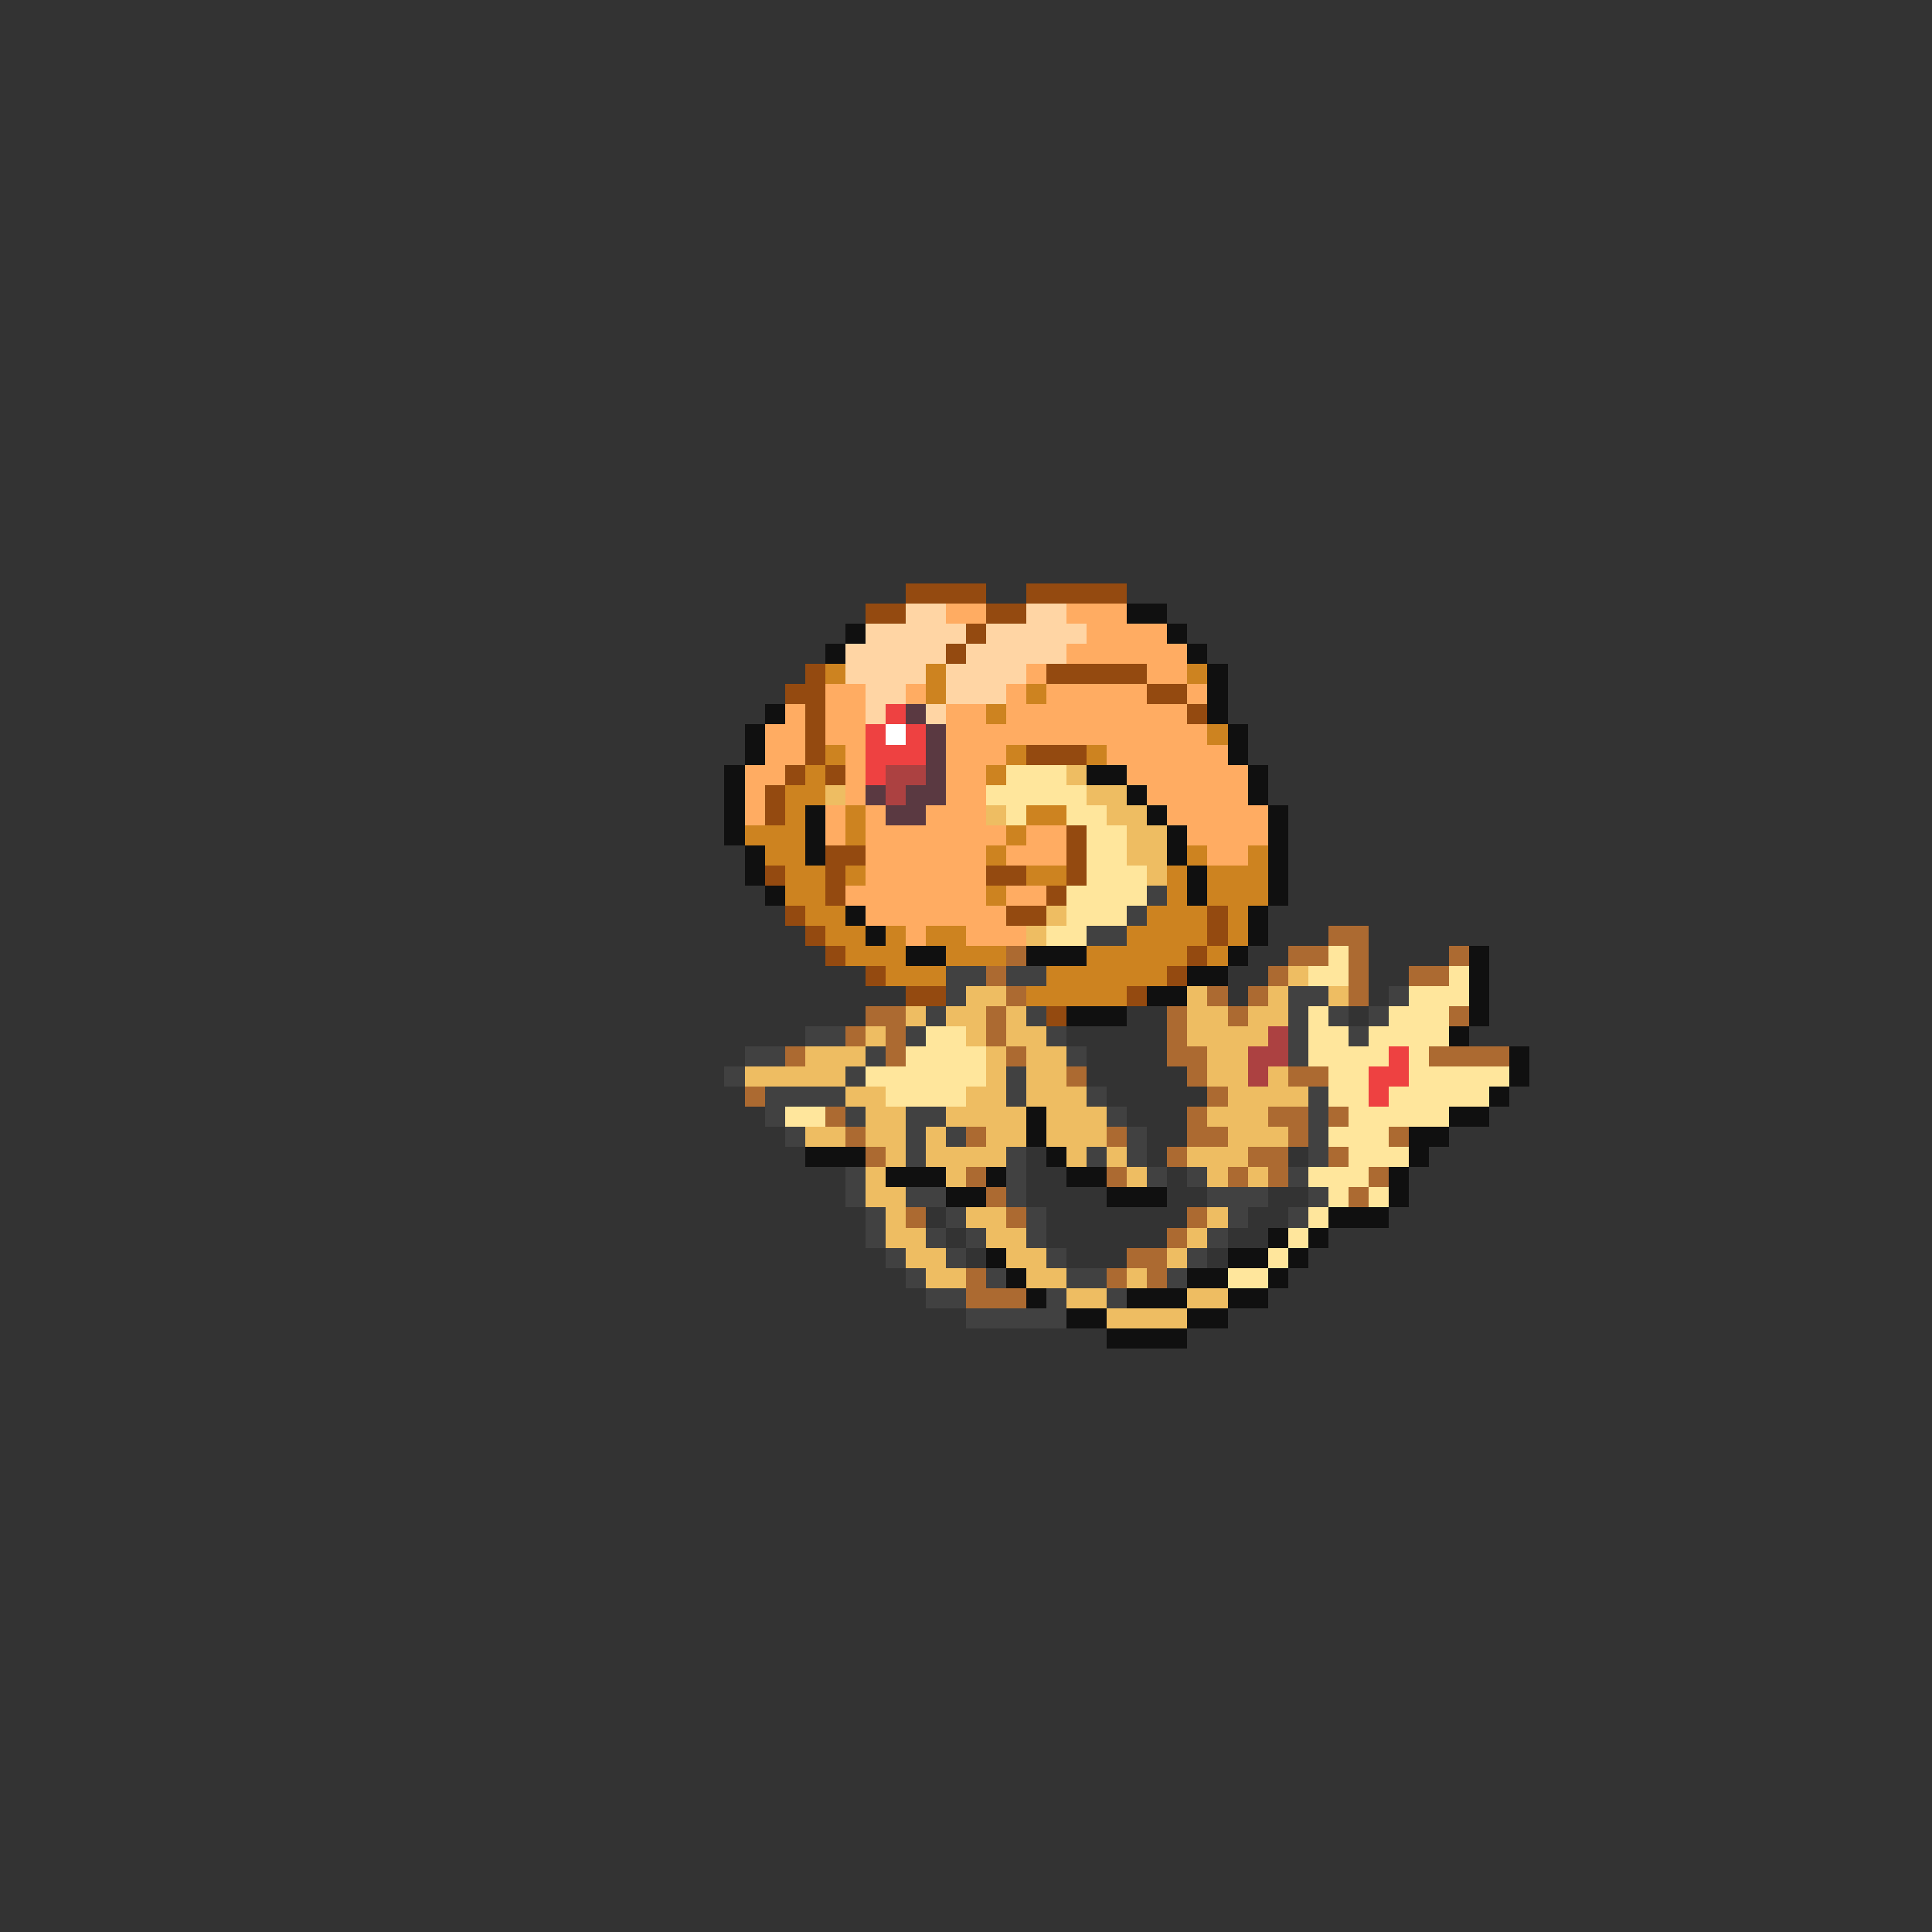 <svg xmlns="http://www.w3.org/2000/svg" viewBox="0 -0.5 96 96" shape-rendering="crispEdges">
<rect x="0" y="-0.5" width="96" height="96" fill="#333333" stroke="none"/>
<path stroke="#944a10" d="M45 29h4M51 29h5M43 30h2M49 30h2M48 31h1M47 32h1M40 33h1M52 33h5M39 34h2M57 34h2M40 35h1M59 35h1M40 36h1M40 37h1M51 37h3M39 38h1M41 38h1M38 39h1M38 40h1M53 41h1M41 42h2M53 42h1M38 43h1M41 43h1M49 43h2M53 43h1M41 44h1M52 44h1M39 45h1M50 45h2M60 45h1M40 46h1M60 46h1M41 47h1M59 47h1M43 48h1M58 48h1M45 49h2M56 49h1M52 50h1" />
<path stroke="#ffd5a4" d="M45 30h2M51 30h2M43 31h5M49 31h5M42 32h5M48 32h5M42 33h4M47 33h4M43 34h2M47 34h3M43 35h1M46 35h1" />
<path stroke="#ffac62" d="M47 30h2M53 30h3M54 31h4M53 32h6M51 33h1M57 33h2M41 34h2M45 34h1M50 34h1M52 34h5M59 34h1M39 35h1M41 35h2M47 35h2M50 35h9M38 36h2M41 36h2M47 36h13M38 37h2M42 37h1M47 37h3M55 37h6M37 38h2M42 38h1M47 38h2M56 38h6M37 39h1M42 39h1M47 39h2M57 39h5M37 40h1M41 40h1M43 40h1M46 40h3M58 40h5M41 41h1M43 41h7M51 41h2M59 41h4M43 42h6M50 42h3M60 42h2M43 43h6M42 44h7M50 44h2M43 45h7M45 46h1M48 46h3" />
<path stroke="#101010" d="M56 30h2M42 31h1M58 31h1M41 32h1M59 32h1M60 33h1M60 34h1M38 35h1M60 35h1M37 36h1M61 36h1M37 37h1M61 37h1M36 38h1M54 38h2M62 38h1M36 39h1M56 39h1M62 39h1M36 40h1M40 40h1M57 40h1M63 40h1M36 41h1M40 41h1M58 41h1M63 41h1M37 42h1M40 42h1M58 42h1M63 42h1M37 43h1M59 43h1M63 43h1M38 44h1M59 44h1M63 44h1M42 45h1M62 45h1M43 46h1M62 46h1M45 47h2M51 47h3M61 47h1M73 47h1M59 48h2M73 48h1M57 49h2M73 49h1M53 50h3M73 50h1M72 51h1M75 52h1M75 53h1M74 54h1M51 55h1M72 55h2M51 56h1M70 56h2M40 57h3M52 57h1M70 57h1M44 58h3M49 58h1M53 58h2M69 58h1M47 59h2M55 59h3M69 59h1M66 60h3M63 61h1M65 61h1M49 62h1M61 62h2M64 62h1M50 63h1M59 63h2M63 63h1M51 64h1M56 64h3M61 64h2M53 65h2M59 65h2M55 66h4" />
<path stroke="#cd8320" d="M41 33h1M46 33h1M59 33h1M46 34h1M51 34h1M49 35h1M60 36h1M41 37h1M50 37h1M54 37h1M40 38h1M49 38h1M39 39h2M39 40h1M42 40h1M51 40h2M37 41h3M42 41h1M50 41h1M38 42h2M49 42h1M59 42h1M62 42h1M39 43h2M42 43h1M51 43h2M58 43h1M60 43h3M39 44h2M49 44h1M58 44h1M60 44h3M40 45h2M57 45h3M61 45h1M41 46h2M44 46h1M46 46h2M56 46h4M61 46h1M42 47h3M47 47h3M54 47h5M60 47h1M44 48h3M52 48h6M51 49h5" />
<path stroke="#ee4141" d="M44 35h1M43 36h1M45 36h1M43 37h3M43 38h1M69 52h1M68 53h2M68 54h1" />
<path stroke="#5a3941" d="M45 35h1M46 36h1M46 37h1M46 38h1M43 39h1M45 39h2M44 40h2" />
<path stroke="#ffffff" d="M44 36h1" />
<path stroke="#ac4141" d="M44 38h2M44 39h1M63 51h1M62 52h2M62 53h1" />
<path stroke="#ffe69c" d="M50 38h3M49 39h5M50 40h1M53 40h2M54 41h2M54 42h2M54 43h3M53 44h4M53 45h3M52 46h2M66 47h1M65 48h2M72 48h1M70 49h3M65 50h1M69 50h3M46 51h2M65 51h2M68 51h4M45 52h4M65 52h4M70 52h1M43 53h6M66 53h2M70 53h5M44 54h4M66 54h2M69 54h5M39 55h2M67 55h5M66 56h3M67 57h3M65 58h3M66 59h1M68 59h1M65 60h1M64 61h1M63 62h1M61 63h2" />
<path stroke="#eebd62" d="M53 38h1M41 39h1M54 39h2M49 40h1M55 40h2M56 41h2M56 42h2M57 43h1M52 45h1M51 46h1M64 48h1M48 49h2M59 49h1M63 49h1M66 49h1M45 50h1M47 50h2M50 50h1M59 50h2M62 50h2M43 51h1M48 51h1M50 51h2M59 51h4M40 52h3M49 52h1M51 52h2M60 52h2M37 53h5M49 53h1M51 53h2M60 53h2M63 53h1M42 54h2M48 54h2M51 54h3M61 54h4M43 55h2M47 55h4M52 55h3M60 55h3M40 56h2M43 56h2M46 56h1M49 56h2M52 56h3M61 56h3M44 57h1M46 57h4M53 57h1M55 57h1M59 57h3M43 58h1M47 58h1M56 58h1M60 58h1M62 58h1M43 59h2M44 60h1M48 60h2M60 60h1M44 61h2M49 61h2M59 61h1M45 62h2M50 62h2M58 62h1M46 63h2M51 63h2M56 63h1M53 64h2M59 64h2M55 65h4" />
<path stroke="#414141" d="M57 44h1M56 45h1M54 46h2M47 48h2M50 48h2M47 49h1M64 49h2M69 49h1M46 50h1M51 50h1M64 50h1M66 50h1M68 50h1M40 51h2M45 51h1M52 51h1M64 51h1M67 51h1M37 52h2M43 52h1M53 52h1M64 52h1M36 53h1M42 53h1M50 53h1M38 54h4M50 54h1M54 54h1M65 54h1M38 55h1M42 55h1M45 55h2M55 55h1M65 55h1M39 56h1M45 56h1M47 56h1M56 56h1M65 56h1M45 57h1M50 57h1M54 57h1M56 57h1M65 57h1M42 58h1M50 58h1M57 58h1M59 58h1M64 58h1M42 59h1M45 59h2M50 59h1M60 59h3M65 59h1M43 60h1M47 60h1M51 60h1M61 60h1M64 60h1M43 61h1M46 61h1M48 61h1M51 61h1M60 61h1M44 62h1M47 62h1M52 62h1M59 62h1M45 63h1M49 63h1M53 63h2M58 63h1M46 64h2M52 64h1M55 64h1M48 65h5" />
<path stroke="#ac6a31" d="M66 46h2M50 47h1M64 47h2M67 47h1M72 47h1M49 48h1M63 48h1M67 48h1M70 48h2M50 49h1M60 49h1M62 49h1M67 49h1M43 50h2M49 50h1M58 50h1M61 50h1M72 50h1M42 51h1M44 51h1M49 51h1M58 51h1M39 52h1M44 52h1M50 52h1M58 52h2M71 52h4M53 53h1M59 53h1M64 53h2M37 54h1M60 54h1M41 55h1M59 55h1M63 55h2M66 55h1M42 56h1M48 56h1M55 56h1M59 56h2M64 56h1M69 56h1M43 57h1M58 57h1M62 57h2M66 57h1M48 58h1M55 58h1M61 58h1M63 58h1M68 58h1M49 59h1M67 59h1M45 60h1M50 60h1M59 60h1M58 61h1M56 62h2M48 63h1M55 63h1M57 63h1M48 64h3" />
</svg>